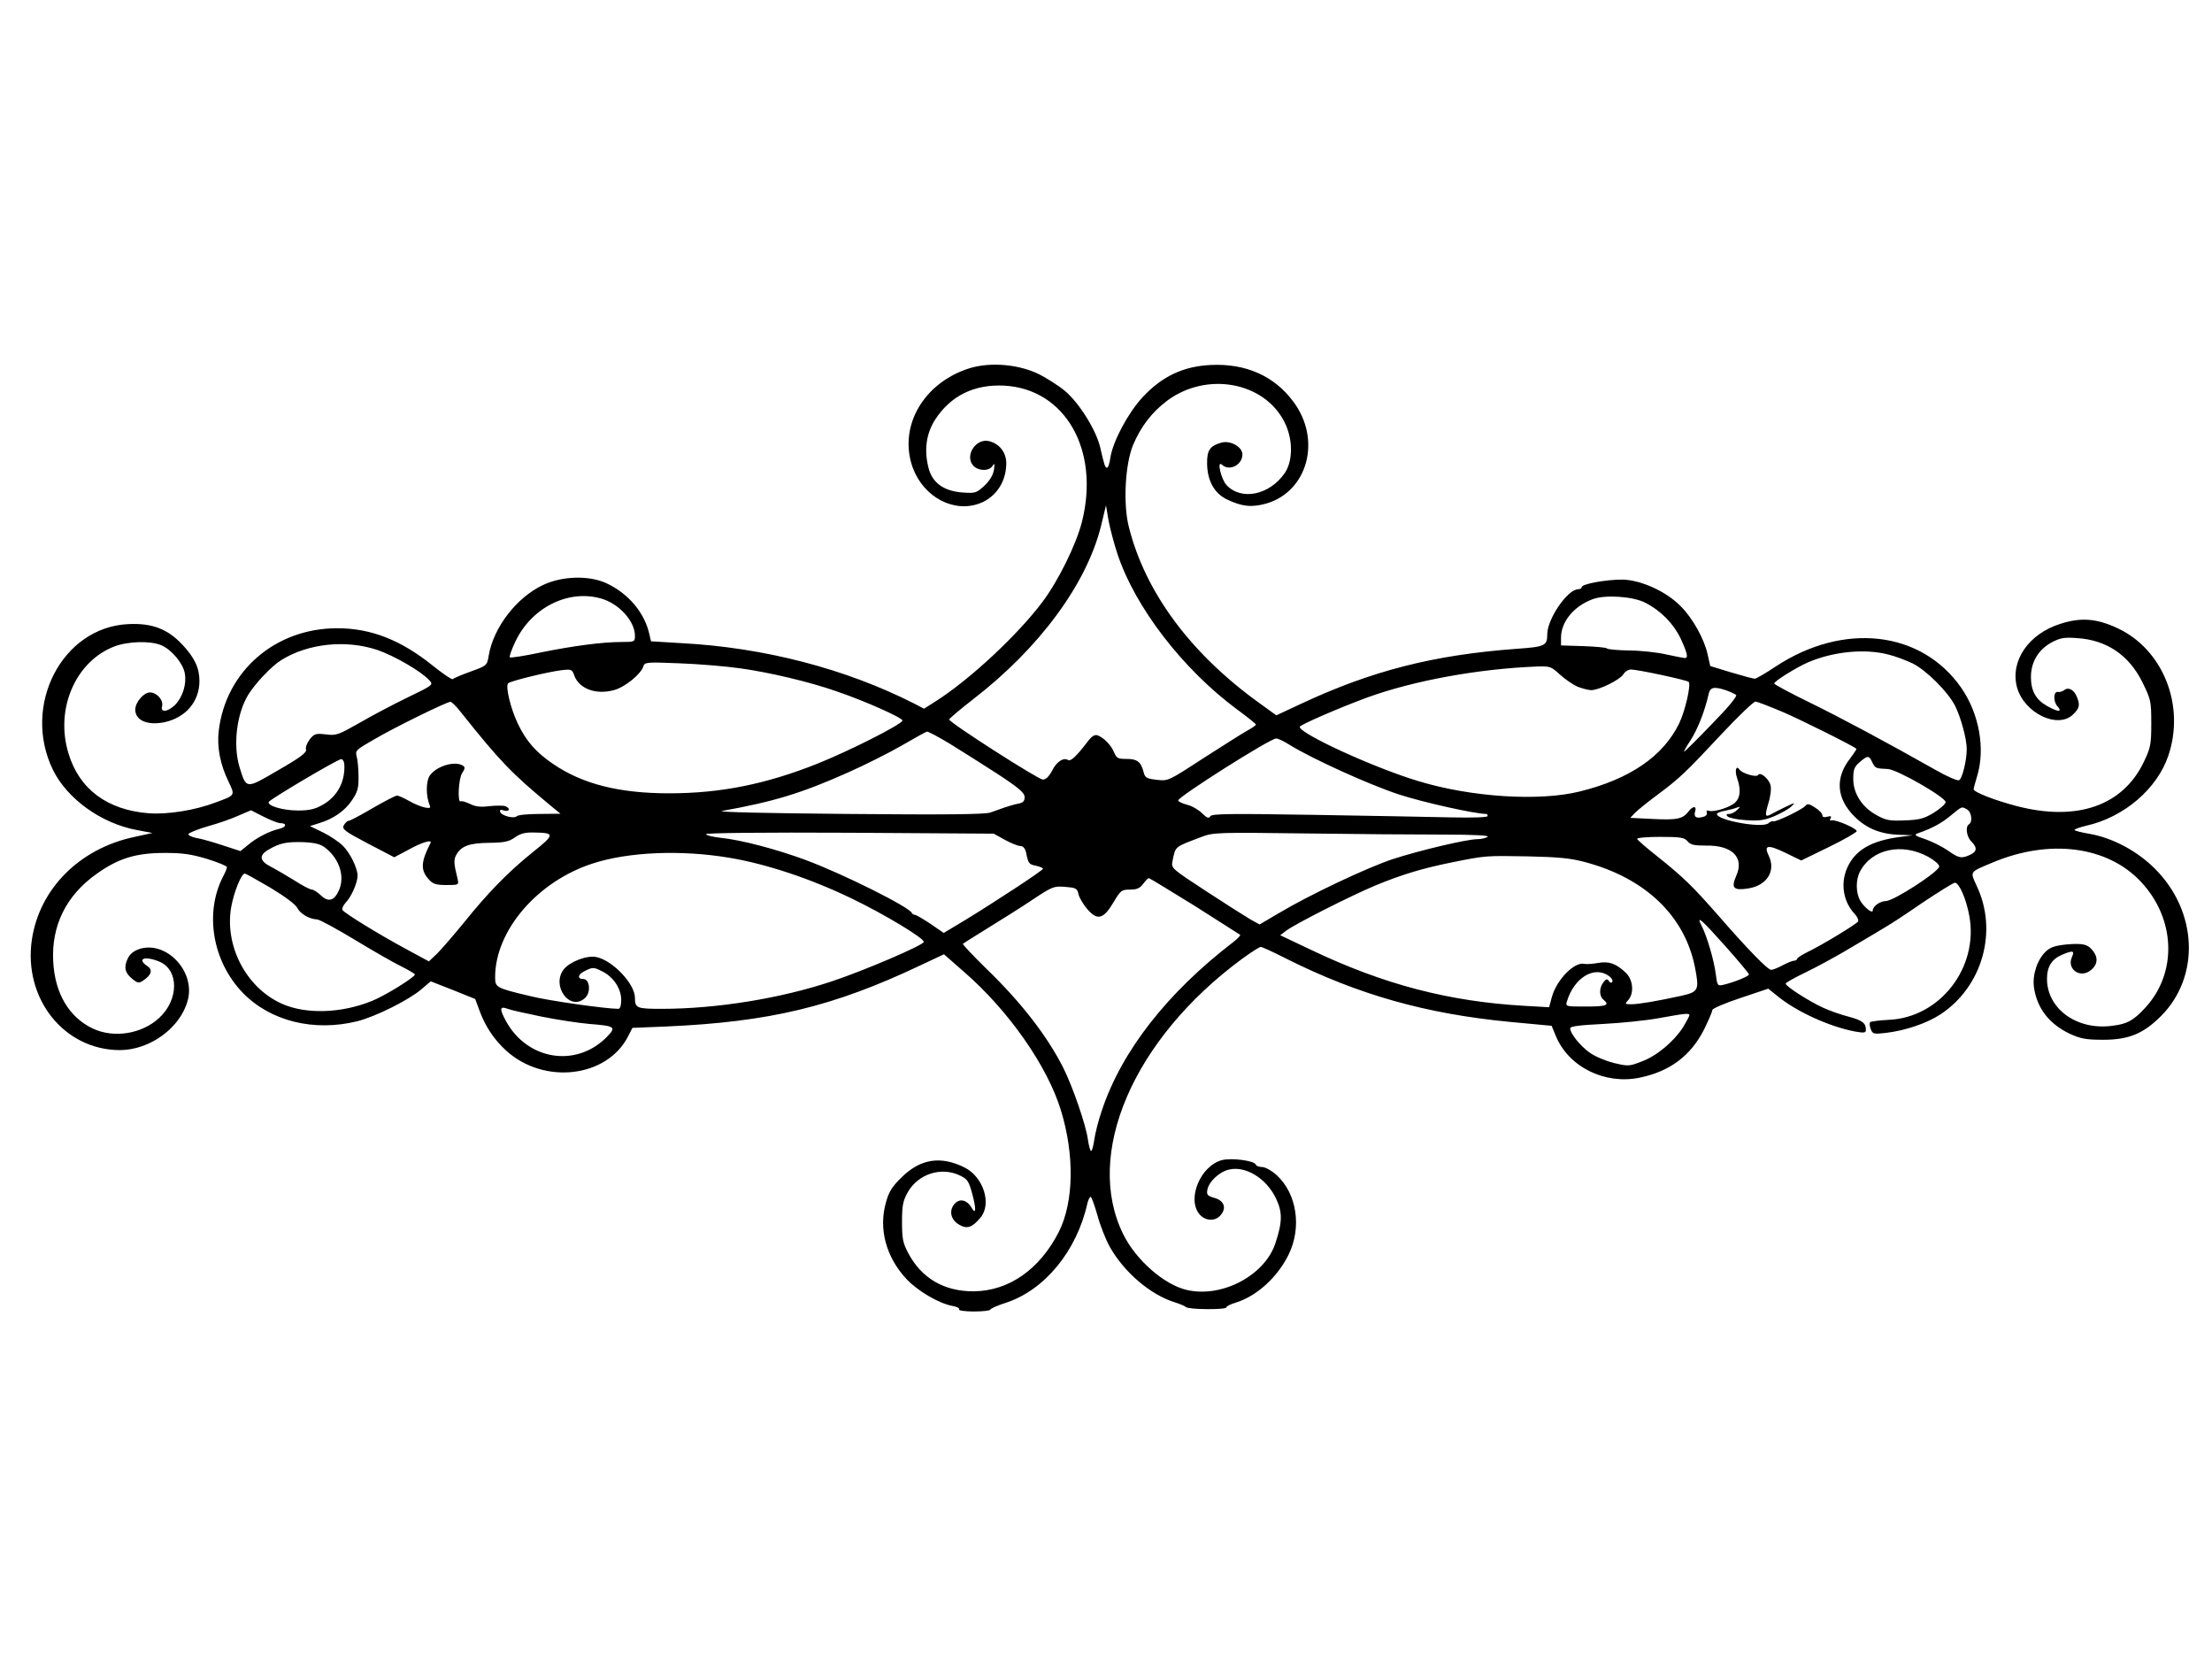 <?xml version="1.0" standalone="no"?>
<!DOCTYPE svg PUBLIC "-//W3C//DTD SVG 20010904//EN"
 "http://www.w3.org/TR/2001/REC-SVG-20010904/DTD/svg10.dtd">
<svg version="1.0" xmlns="http://www.w3.org/2000/svg"
 width="965pt" height="722pt" viewBox="0 0 965 722"
 preserveAspectRatio="xMidYMid meet">
<g transform="translate(0,722) scale(0.1,-0.1)"
fill="#000000" stroke="none">
<path d="M4215 5609 c-184 -65 -287 -239 -240 -407 37 -133 164 -215 282 -183
80 22 132 92 133 179 0 49 -29 86 -75 98 -58 14 -108 -64 -69 -107 22 -24 69
-25 84 -1 9 14 10 10 6 -18 -4 -23 -19 -47 -42 -69 -34 -31 -40 -33 -94 -29
-84 6 -134 43 -150 110 -19 77 -9 147 29 207 68 105 171 156 303 149 266 -15
417 -282 338 -594 -25 -99 -103 -257 -172 -349 -109 -145 -316 -338 -465 -433
l-52 -33 -42 22 c-299 152 -655 245 -1017 264 l-132 8 -6 26 c-20 97 -92 183
-190 228 -75 34 -191 31 -274 -8 -116 -54 -217 -185 -238 -308 -7 -43 -7 -44
-79 -70 -39 -14 -74 -29 -78 -33 -4 -3 -42 23 -86 58 -140 113 -271 164 -418
164 -271 0 -487 -188 -517 -449 -8 -70 7 -147 43 -220 29 -61 30 -59 -54 -90
-91 -35 -210 -54 -294 -48 -181 14 -303 105 -350 260 -60 194 30 403 201 468
59 22 156 25 203 5 44 -18 95 -78 103 -122 9 -47 -9 -104 -42 -138 -33 -32
-65 -35 -57 -6 7 26 -23 60 -53 60 -27 0 -64 -43 -64 -75 0 -47 53 -70 127
-55 93 20 153 90 153 180 0 57 -21 101 -75 159 -64 68 -132 94 -235 89 -289
-13 -466 -355 -329 -636 62 -126 210 -233 365 -262 l69 -13 -82 -18 c-237 -51
-411 -226 -444 -447 -38 -257 140 -481 383 -482 132 0 265 97 297 217 34 125
-91 259 -208 225 -27 -9 -43 -21 -54 -43 -18 -38 -12 -63 21 -89 22 -18 28
-19 46 -7 37 25 44 47 18 64 -47 32 -10 45 53 19 86 -36 86 -166 -1 -246 -76
-70 -198 -89 -289 -46 -104 49 -166 154 -173 293 -8 156 56 286 187 380 96 69
172 93 300 93 76 0 114 -5 184 -26 48 -15 87 -31 87 -36 0 -5 -7 -23 -17 -41
-82 -160 -46 -371 87 -508 120 -123 310 -170 499 -123 79 20 222 91 279 139
l41 35 97 -38 97 -39 20 -54 c25 -67 63 -124 116 -172 165 -149 439 -117 531
63 l19 37 148 6 c450 20 727 86 1109 267 l102 48 89 -78 c193 -168 362 -409
421 -602 60 -194 57 -400 -9 -531 -83 -163 -217 -257 -370 -259 -130 -1 -229
57 -287 167 -23 43 -27 63 -27 135 0 72 4 92 25 130 46 81 148 113 230 72 31
-15 37 -25 52 -81 17 -64 16 -92 -3 -59 -18 32 -48 42 -70 22 -30 -27 -25 -71
13 -94 36 -22 58 -15 95 29 51 60 13 178 -69 219 -104 52 -192 38 -274 -42
-42 -41 -56 -63 -69 -110 -33 -115 0 -239 90 -335 49 -52 141 -106 201 -117
19 -3 31 -10 28 -15 -3 -5 27 -9 65 -9 39 0 71 4 71 8 0 4 30 18 68 30 169 55
310 226 356 435 4 15 10 27 14 27 4 0 17 -37 30 -82 12 -45 37 -107 54 -137
63 -111 177 -208 283 -241 22 -7 44 -16 49 -21 13 -11 176 -12 176 -1 0 5 19
14 42 21 90 28 180 109 229 208 59 119 37 267 -52 348 -22 20 -50 35 -63 35
-13 0 -26 5 -28 11 -6 17 -107 30 -148 19 -92 -25 -152 -166 -99 -234 25 -31
68 -35 93 -7 28 31 17 64 -25 76 -31 9 -36 14 -32 35 5 35 53 80 95 89 72 17
162 -38 204 -125 29 -60 29 -103 -2 -196 -46 -141 -234 -240 -387 -204 -99 23
-222 131 -277 243 -172 349 43 850 517 1200 40 29 77 53 83 53 6 0 56 -23 111
-51 315 -158 611 -241 976 -276 l182 -17 19 -46 c56 -134 214 -212 366 -180
131 27 223 96 281 212 19 39 35 76 35 83 0 6 55 30 122 52 l122 41 41 -33 c82
-67 226 -133 338 -154 40 -7 47 -6 47 8 0 29 -16 41 -76 57 -32 8 -83 26 -111
39 -61 28 -163 93 -163 105 0 4 39 26 87 49 48 23 142 74 208 114 66 39 132
78 146 87 15 8 85 54 156 103 72 48 135 87 141 87 19 0 50 -72 63 -144 42
-225 -127 -444 -351 -454 -41 -2 -78 -7 -81 -10 -4 -4 -3 -17 2 -30 8 -22 13
-23 66 -17 85 10 180 42 240 82 182 121 250 363 156 560 -29 64 -33 58 72 102
247 103 498 71 644 -84 152 -161 161 -397 20 -550 -52 -56 -78 -71 -144 -79
-154 -21 -285 74 -285 205 0 53 21 86 66 105 48 20 55 18 43 -10 -23 -49 30
-92 76 -62 32 21 40 52 21 81 -24 36 -44 42 -118 36 -51 -5 -73 -12 -92 -30
-38 -35 -60 -102 -53 -156 13 -92 66 -161 157 -204 46 -21 69 -26 145 -26 111
0 175 26 252 103 172 172 161 456 -26 643 -78 78 -184 134 -284 152 -37 6 -67
14 -67 17 0 4 24 12 53 19 163 37 307 160 356 304 75 219 -22 464 -221 557
-92 43 -160 48 -250 19 -139 -44 -219 -162 -189 -276 31 -114 180 -185 246
-118 28 27 30 42 14 79 -14 30 -37 40 -54 26 -7 -6 -19 -9 -26 -8 -21 5 -23
-41 -3 -63 23 -26 2 -25 -46 2 -49 28 -70 66 -70 126 0 66 33 120 90 151 38
20 55 23 110 19 130 -8 228 -74 287 -194 36 -74 38 -81 38 -178 0 -92 -3 -106
-32 -167 -91 -192 -291 -262 -554 -194 -96 25 -189 61 -189 74 0 4 7 29 15 56
37 120 9 274 -69 386 -173 249 -512 288 -808 94 -45 -30 -86 -54 -92 -54 -6
-1 -52 12 -103 27 l-92 28 -11 49 c-14 67 -65 159 -117 211 -64 66 -176 116
-256 117 -72 0 -177 -19 -177 -33 0 -5 -7 -9 -15 -9 -46 0 -134 -128 -135
-195 0 -52 -9 -56 -136 -65 -363 -27 -631 -96 -939 -240 l-107 -50 -76 55
c-297 214 -495 480 -567 765 -26 100 -17 274 18 359 33 79 82 143 147 192 173
130 426 84 514 -93 37 -73 37 -168 1 -221 -66 -96 -189 -122 -254 -53 -24 26
-44 111 -20 89 32 -30 89 -1 89 45 0 33 -53 63 -93 51 -49 -14 -62 -33 -61
-92 1 -74 32 -129 86 -155 66 -32 109 -36 173 -18 180 53 241 278 118 443 -83
113 -208 169 -363 161 -119 -6 -211 -50 -295 -140 -64 -69 -130 -193 -141
-264 -3 -24 -10 -44 -14 -44 -9 0 -12 9 -30 87 -17 75 -90 193 -153 247 -30
25 -85 60 -123 78 -93 42 -218 50 -309 17z m660 -805 c77 -233 286 -504 523
-679 45 -33 81 -62 81 -65 1 -3 -18 -16 -42 -29 -23 -13 -109 -68 -192 -121
-149 -97 -150 -97 -199 -91 -44 5 -51 9 -57 34 -12 45 -28 57 -74 57 -38 0
-44 3 -55 29 -13 32 -45 64 -72 74 -13 4 -26 -4 -45 -30 -45 -59 -72 -85 -83
-78 -20 13 -51 -7 -70 -46 -14 -26 -27 -39 -41 -39 -19 0 -407 248 -408 262
-1 3 46 43 104 88 288 222 495 502 558 755 l22 91 11 -66 c7 -36 24 -101 39
-146z m-2254 -194 c79 -22 148 -98 149 -162 0 -27 -1 -28 -58 -28 -82 0 -207
-16 -355 -46 -70 -15 -130 -24 -133 -21 -3 3 8 35 25 70 70 147 229 227 372
187z m4557 -19 c67 -34 123 -91 154 -156 29 -63 34 -85 19 -85 -5 0 -43 7 -83
16 -40 9 -113 17 -163 17 -49 1 -92 5 -95 9 -3 4 -49 8 -103 10 l-97 3 0 33
c0 70 55 138 139 169 54 20 176 12 229 -16z m-5531 -206 c75 -26 192 -94 226
-132 18 -20 17 -21 -95 -75 -62 -30 -157 -80 -210 -111 -92 -52 -101 -56 -146
-50 -45 5 -51 3 -71 -22 -12 -16 -19 -35 -16 -44 4 -13 -25 -35 -121 -90 -142
-83 -139 -84 -169 13 -29 96 -13 232 38 316 30 49 103 126 144 151 117 73 283
90 420 44z m6592 -20 c29 -7 77 -25 106 -39 59 -30 152 -122 184 -184 25 -50
51 -144 51 -189 0 -51 -20 -131 -34 -136 -7 -3 -53 17 -102 45 -214 121 -410
226 -551 295 -84 41 -153 78 -153 82 0 10 95 69 147 92 112 48 250 61 352 34z
m-5009 -60 c124 -17 302 -59 416 -99 127 -43 295 -118 291 -129 -6 -18 -230
-131 -369 -187 -226 -90 -423 -130 -649 -130 -217 0 -377 40 -506 128 -75 51
-118 100 -154 176 -32 67 -55 164 -42 176 10 10 174 50 233 57 43 5 46 4 56
-25 22 -57 95 -83 172 -62 47 12 117 69 128 102 6 20 11 21 158 15 83 -3 203
-13 266 -22z m3652 -80 c21 -8 48 -15 60 -15 34 0 125 45 140 69 7 12 22 21
33 21 29 0 244 -46 252 -54 11 -11 -15 -127 -42 -182 -70 -143 -215 -242 -433
-296 -177 -44 -475 -25 -707 46 -192 58 -515 206 -515 236 0 8 175 84 295 128
204 74 485 125 740 135 57 2 62 0 100 -35 22 -20 57 -44 77 -53z m649 -16 c19
-7 38 -16 43 -20 6 -5 -36 -56 -105 -126 -62 -65 -117 -119 -121 -121 -5 -2 8
20 27 49 31 48 63 129 79 202 7 30 23 34 77 16z m-5519 -97 c169 -212 220
-265 388 -404 l45 -37 -90 -1 c-50 0 -95 -4 -101 -10 -12 -12 -66 2 -72 19 -3
9 2 11 17 6 24 -7 29 10 5 19 -8 3 -40 3 -69 0 -39 -5 -62 -2 -85 10 -18 8
-36 14 -40 11 -15 -9 -10 98 6 123 13 20 14 26 3 33 -36 22 -117 -3 -145 -45
-16 -26 -16 -87 0 -127 6 -13 2 -15 -20 -11 -15 3 -46 15 -68 28 -23 13 -47
24 -54 24 -7 0 -55 -25 -107 -55 -51 -30 -98 -55 -104 -55 -6 0 -15 -9 -21
-19 -9 -17 2 -26 105 -80 l115 -60 64 34 c58 32 103 45 94 28 -43 -84 -44
-119 -6 -160 17 -19 32 -23 76 -23 54 0 54 0 48 28 -16 64 -17 81 -7 101 22
41 57 54 144 55 68 1 87 5 114 24 22 16 44 22 80 21 95 -1 95 -8 -3 -86 -108
-87 -195 -176 -301 -308 -45 -55 -97 -115 -116 -134 l-36 -34 -98 53 c-119 64
-270 157 -279 171 -3 6 3 20 14 32 26 27 52 88 52 119 -1 33 -33 99 -65 130
-15 15 -53 41 -85 57 l-58 28 41 13 c61 18 114 55 144 102 23 34 28 52 27 102
0 34 -4 73 -8 87 -7 25 -3 29 76 74 90 53 317 164 333 164 6 0 27 -21 47 -47z
m5767 2 c85 -37 304 -146 320 -160 1 -1 -11 -20 -27 -41 -67 -85 -61 -175 18
-254 53 -53 116 -78 199 -80 l56 -2 -55 -7 c-127 -17 -196 -57 -231 -134 -31
-69 -18 -149 33 -203 11 -12 17 -26 14 -32 -8 -12 -154 -101 -218 -132 -27
-13 -48 -27 -48 -31 0 -4 -6 -8 -13 -8 -7 0 -29 -9 -50 -20 -20 -11 -43 -20
-50 -20 -15 0 -101 88 -229 235 -113 129 -154 169 -268 260 -47 37 -86 71 -88
76 -2 5 43 9 100 9 90 0 106 -3 120 -19 13 -16 29 -19 81 -19 114 2 168 -52
131 -133 -23 -52 -11 -64 52 -54 81 12 122 75 91 141 -24 49 -6 52 73 14 l68
-33 121 59 c66 32 121 64 121 69 0 12 -90 51 -109 47 -8 -2 -10 1 -5 9 5 9 1
11 -14 7 -14 -4 -22 -2 -22 7 0 7 -14 22 -32 33 -26 17 -34 18 -42 7 -13 -15
-127 -71 -140 -67 -4 2 -14 -2 -22 -9 -27 -22 -224 13 -224 41 0 4 16 11 36
14 19 4 43 10 52 14 16 5 16 5 0 -11 -9 -9 -25 -17 -34 -17 -13 0 -15 -3 -7
-11 6 -6 42 -14 80 -16 56 -4 79 -1 123 17 30 13 64 32 75 43 19 18 17 18 -25
-2 -25 -12 -53 -26 -63 -32 -27 -15 -29 -8 -12 49 9 28 13 63 9 77 -7 29 -45
60 -54 45 -7 -12 -71 7 -82 24 -14 21 -21 -6 -10 -37 17 -48 15 -84 -7 -106
-22 -22 -95 -45 -117 -37 -8 3 -11 0 -8 -8 3 -8 -4 -16 -17 -19 -30 -8 -41 0
-34 24 8 24 -9 25 -27 2 -26 -35 -51 -40 -155 -35 l-101 5 21 22 c12 12 56 48
97 78 99 74 123 97 280 265 73 78 140 142 148 142 8 0 62 -21 121 -46z m-3640
-135 c47 -29 141 -88 209 -132 98 -64 122 -85 122 -104 0 -17 -7 -24 -27 -28
-16 -3 -41 -10 -58 -16 -16 -6 -46 -16 -65 -23 -25 -8 -197 -10 -625 -6 -347
3 -571 8 -545 13 227 41 346 77 550 168 74 33 180 86 235 118 55 32 104 59
109 60 5 1 48 -22 95 -50z m1489 -9 c100 -61 344 -172 475 -215 104 -34 332
-85 381 -85 3 0 6 -4 6 -9 0 -6 -65 -8 -157 -6 -87 2 -358 7 -601 11 -370 6
-445 5 -452 -6 -7 -11 -14 -8 -36 13 -15 15 -44 32 -65 37 -22 6 -39 14 -39
19 0 16 399 269 427 270 7 1 35 -12 61 -29z m2540 -75 c12 -25 15 -27 67 -29
41 -1 257 -126 253 -145 -2 -9 -25 -29 -52 -46 -42 -25 -62 -31 -125 -33 -65
-3 -83 0 -121 21 -65 34 -105 95 -105 159 0 42 4 53 28 74 35 30 41 30 55 -1z
m-6666 -7 c5 -76 -30 -142 -94 -178 -33 -19 -58 -25 -108 -25 -65 0 -133 20
-128 37 4 11 298 185 316 187 6 1 13 -9 14 -21z m7079 -198 c20 -11 26 -54 9
-65 -17 -10 -11 -54 10 -75 27 -27 25 -44 -5 -58 -38 -18 -50 -15 -98 19 -25
17 -69 39 -98 49 -43 14 -50 19 -34 25 61 21 103 43 144 77 53 43 47 41 72 28z
m-7359 -60 c31 0 28 -18 -4 -25 -43 -10 -98 -38 -137 -71 l-32 -26 -77 25
c-42 14 -94 29 -115 32 -21 4 -36 12 -35 17 2 6 40 21 84 34 44 12 105 33 135
47 l54 23 55 -28 c30 -15 63 -28 72 -28z m3162 -73 c27 -15 58 -27 68 -27 11
0 20 -10 24 -27 10 -50 13 -53 44 -59 16 -4 30 -9 30 -13 0 -7 -196 -136 -338
-223 l-95 -57 -58 40 c-32 21 -62 39 -68 39 -5 0 -11 4 -13 8 -9 25 -301 171
-463 231 -127 47 -282 88 -372 97 -35 4 -63 11 -63 16 0 5 251 8 628 6 l627
-4 49 -27z m1911 23 c139 0 205 -4 195 -10 -8 -5 -28 -10 -44 -10 -47 0 -253
-49 -370 -87 -114 -38 -366 -157 -501 -238 l-80 -47 -40 22 c-22 13 -109 68
-193 123 -151 99 -153 100 -147 131 14 67 6 60 130 107 47 18 74 19 445 14
217 -3 490 -5 605 -5z m-4878 -56 c62 -47 88 -123 63 -184 -20 -48 -47 -57
-79 -26 -15 14 -33 26 -40 26 -8 0 -41 17 -75 39 -34 21 -80 48 -103 60 -51
26 -55 50 -12 75 49 29 79 35 151 33 49 -2 75 -8 95 -23z m6995 -41 c27 -15
48 -33 48 -42 0 -22 -199 -151 -233 -151 -25 0 -57 -23 -57 -41 0 -16 -37 13
-54 42 -20 33 -21 91 -2 127 51 99 183 128 298 65z m-5231 -4 c163 -27 357
-92 535 -178 143 -69 314 -172 314 -189 0 -14 -262 -126 -398 -171 -226 -76
-507 -121 -746 -121 -108 0 -116 3 -116 48 0 61 -98 164 -169 178 -41 8 -114
-20 -141 -53 -57 -72 26 -186 92 -126 27 24 21 83 -7 83 -29 0 -24 21 8 36 33
16 37 16 73 -2 50 -24 84 -76 84 -125 0 -25 -5 -39 -12 -39 -55 0 -302 35
-383 55 -151 36 -155 38 -155 83 0 203 184 418 426 496 156 51 387 60 595 25z
m3734 -19 c263 -70 434 -234 479 -457 20 -103 17 -109 -63 -127 -101 -22 -182
-36 -214 -36 -29 0 -29 1 -14 18 26 29 22 86 -8 117 -43 42 -75 54 -124 45
-23 -4 -50 -6 -59 -4 -43 11 -122 -70 -142 -145 l-12 -44 -106 6 c-332 19
-615 93 -932 244 l-135 64 25 19 c39 30 285 154 390 198 119 49 207 75 335
101 149 30 147 29 330 26 135 -3 187 -8 250 -25z m-5735 -112 c63 -38 110 -73
117 -88 12 -25 53 -49 86 -50 10 0 84 -40 165 -89 81 -49 173 -102 205 -117
31 -16 57 -31 57 -34 0 -12 -129 -92 -186 -115 -134 -55 -291 -60 -396 -12
-155 70 -250 254 -219 423 12 65 44 144 59 144 4 0 54 -28 112 -62z m4032 -79
c106 -67 195 -124 198 -126 3 -3 -11 -17 -30 -32 -287 -220 -487 -475 -573
-734 -15 -42 -29 -100 -33 -127 -4 -28 -10 -50 -14 -50 -4 0 -10 23 -14 50 -8
62 -67 233 -108 314 -69 136 -181 282 -332 428 -60 59 -108 109 -105 112 2 2
53 34 113 71 60 37 148 92 195 124 82 54 89 57 138 53 47 -4 52 -6 58 -32 3
-15 21 -45 39 -66 44 -50 70 -43 114 31 31 52 35 55 72 55 30 0 43 6 57 25 10
13 21 25 25 25 3 0 93 -55 200 -121z m2317 -178 c56 -63 101 -117 101 -121 0
-8 -67 -35 -111 -45 -26 -6 -27 -5 -34 47 -7 59 -39 167 -62 211 -25 49 0 27
106 -92z m-511 -127 c12 -8 19 -20 16 -26 -4 -6 -10 -5 -15 3 -8 11 -12 10
-24 -5 -19 -25 -19 -60 0 -76 29 -24 14 -30 -76 -30 -89 0 -90 0 -83 23 31
102 118 156 182 111z m-4655 -178 c69 -14 163 -28 209 -32 114 -9 118 -13 73
-59 -134 -133 -345 -98 -438 72 -29 54 -27 66 8 53 12 -5 79 -20 148 -34z
m5007 6 c0 -4 -13 -28 -28 -53 -41 -63 -115 -125 -181 -149 -54 -21 -58 -21
-121 -6 -36 9 -83 29 -105 45 -41 29 -85 84 -85 106 0 9 42 14 143 19 78 4
187 15 242 25 121 22 135 23 135 13z"/>
</g>
</svg>
